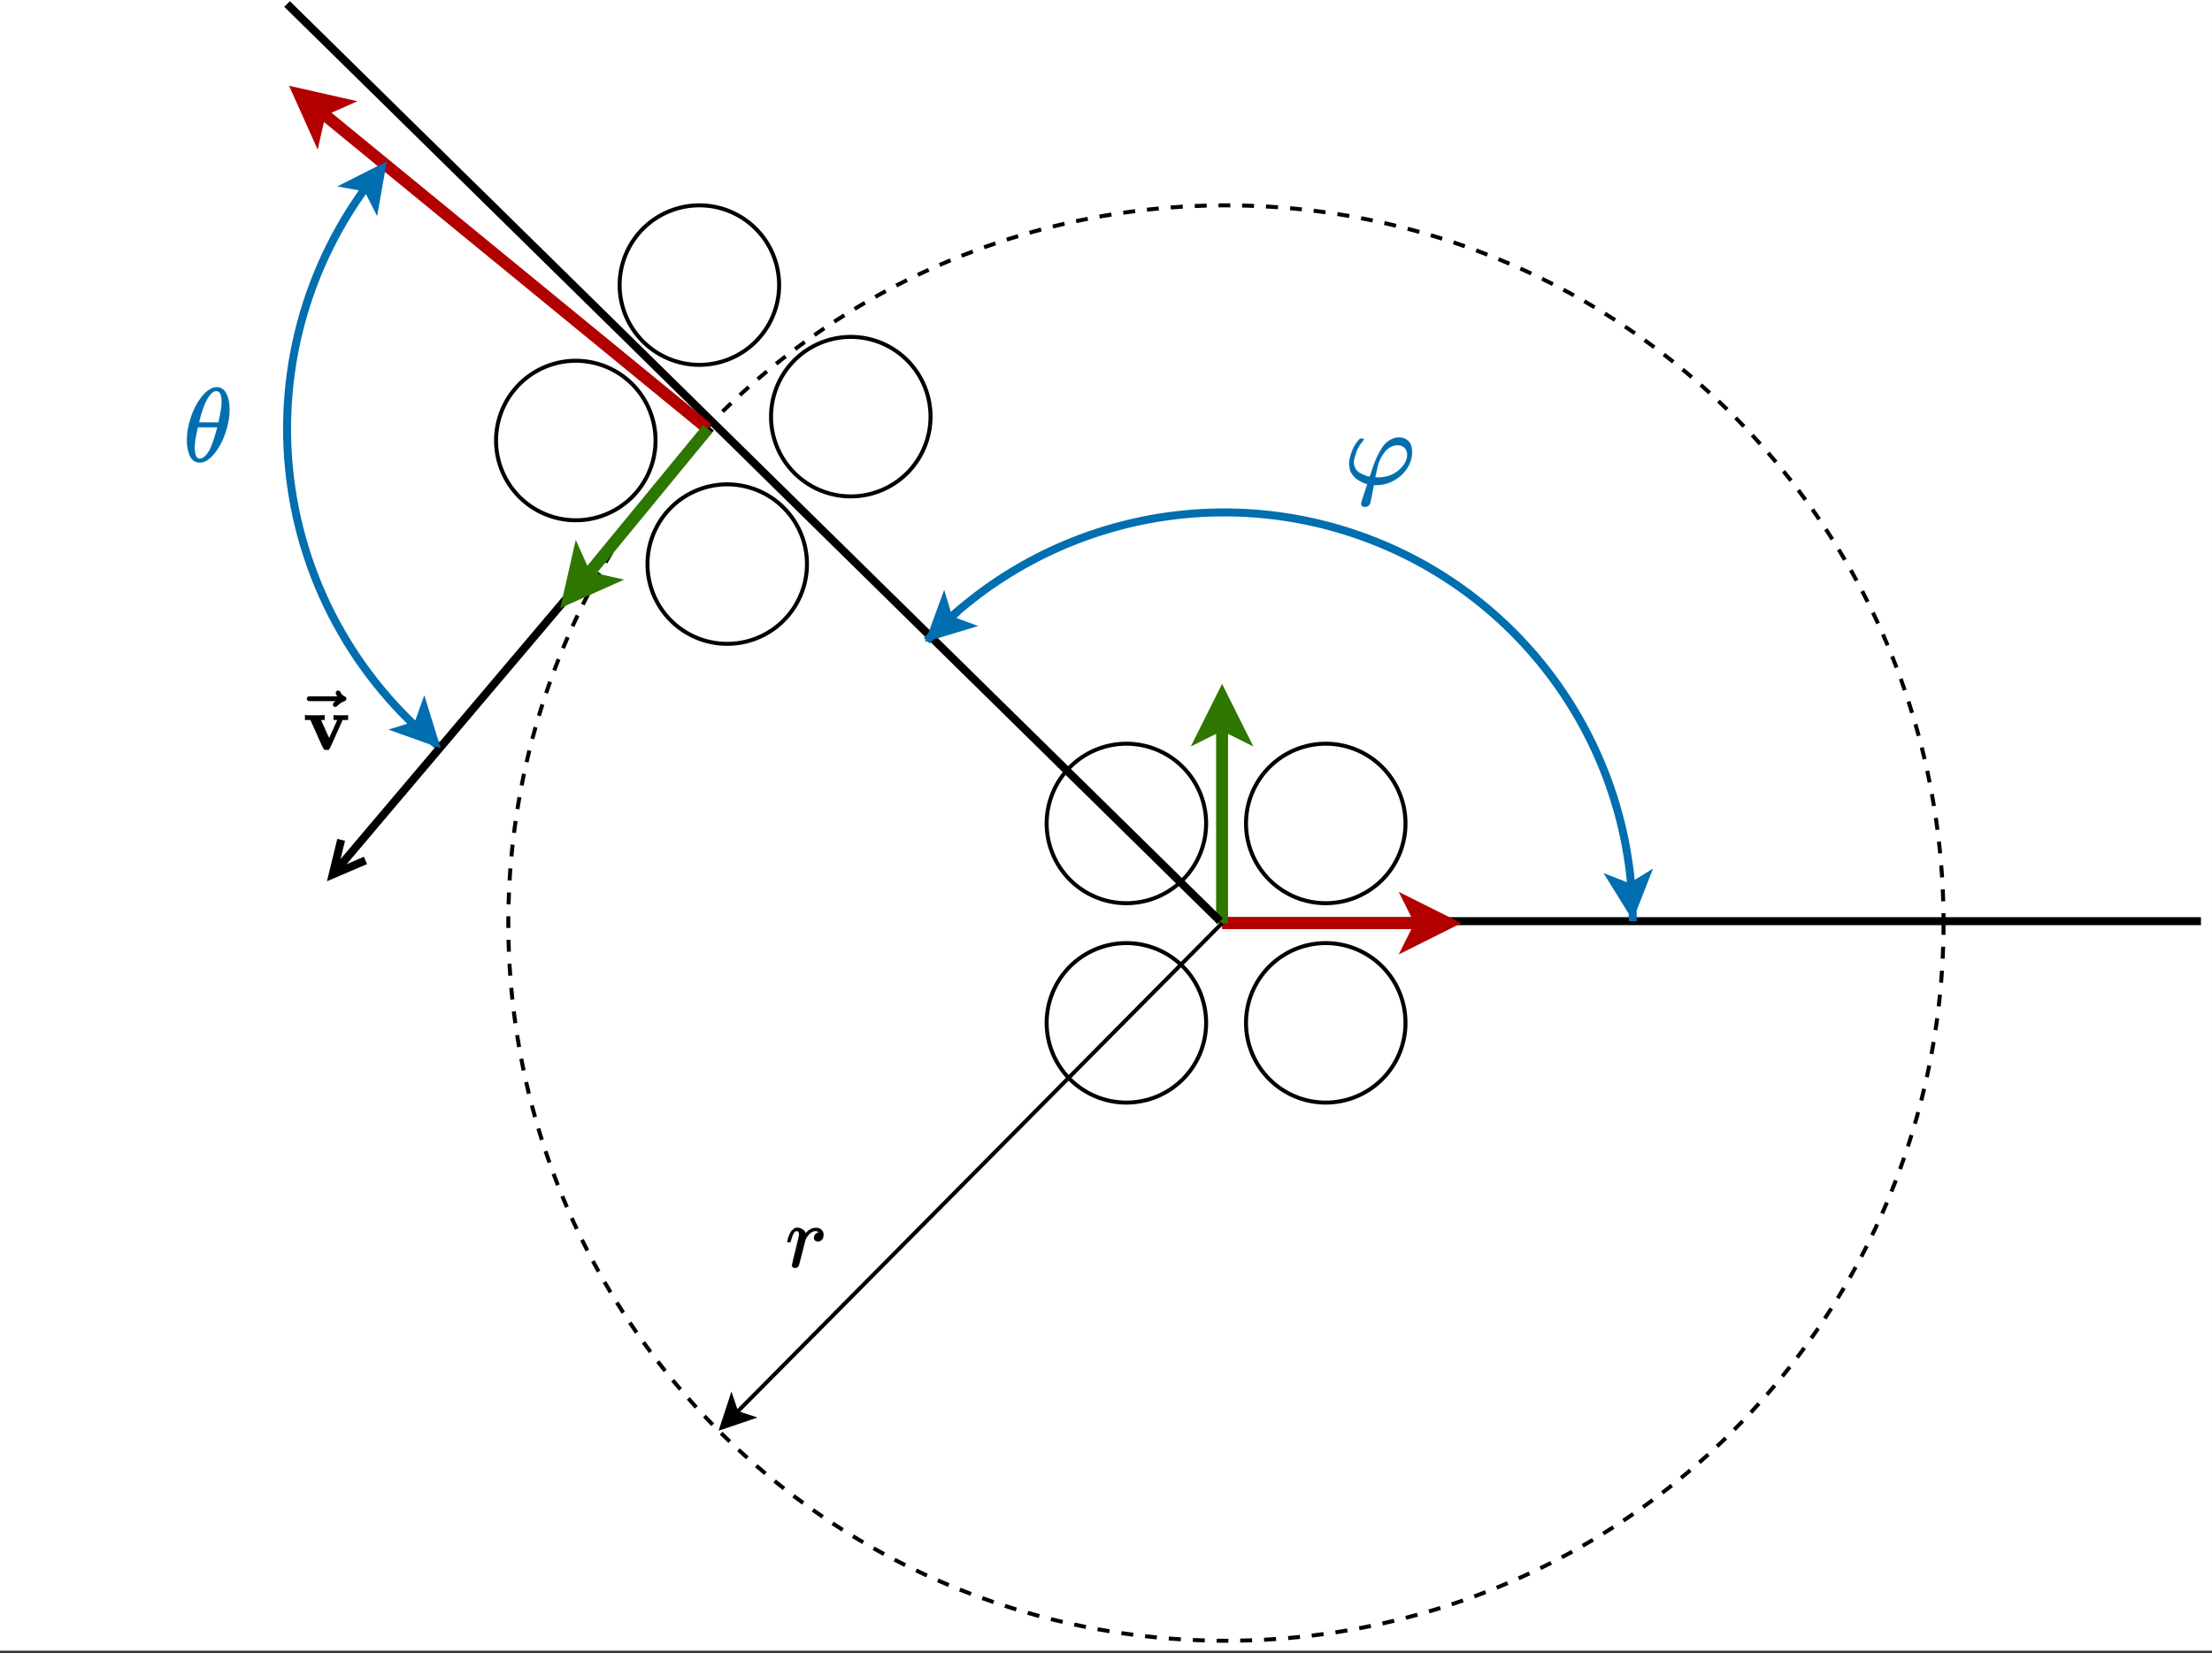<?xml version="1.0" encoding="UTF-8"?>
<svg xmlns="http://www.w3.org/2000/svg" xmlns:xlink="http://www.w3.org/1999/xlink" width="398.88pt" height="298.08pt" viewBox="0 0 398.88 298.08" version="1.1">
<rect x="0" y="0" width="398.88" height="298.08" fill="#333333" stroke="none"/>
<defs>
<clipPath id="clip1">
  <path d="M 0 0 L 398.879 0 L 398.879 297.633 L 0 297.633 Z M 0 0 "/>
</clipPath>
<clipPath id="clip2">
  <path d="M 91 36 L 351 36 L 351 296.914 L 91 296.914 Z M 91 36 "/>
</clipPath>
</defs>
<g id="surface1">
<g clip-path="url(#clip1)" clip-rule="nonzero">
<path style=" stroke:none;fill-rule:nonzero;fill:rgb(100%,100%,100%);fill-opacity:1;" d="M 0 0 L 399 0 L 399 297.633 L 0 297.633 Z M 0 0 "/>
</g>
<path style="fill:none;stroke-width:2;stroke-linecap:butt;stroke-linejoin:miter;stroke:rgb(0%,43.14%,68.629%);stroke-opacity:1;stroke-miterlimit:10;" d="M 110.719 187.739 C 88.832 170.34 74.999 144.759 72.429 116.918 C 69.859 89.082 78.78 61.399 97.108 40.289 " transform="matrix(0.719,0,0,0.719,0,0)"/>
<path style="fill:none;stroke-width:2;stroke-linecap:butt;stroke-linejoin:miter;stroke:rgb(0%,0%,0%);stroke-opacity:1;stroke-miterlimit:10;" d="M 178.262 107.301 L 84.888 217.59 " transform="matrix(0.719,0,0,0.719,0,0)"/>
<path style="fill:none;stroke-width:2;stroke-linecap:butt;stroke-linejoin:miter;stroke:rgb(0%,0%,0%);stroke-opacity:1;stroke-miterlimit:10;" d="M 85.561 210.603 L 83.442 219.291 L 91.669 215.77 " transform="matrix(0.719,0,0,0.719,0,0)"/>
<g clip-path="url(#clip2)" clip-rule="nonzero">
<path style=" stroke:none;fill-rule:nonzero;fill:rgb(0%,0%,0%);fill-opacity:1;" d="M 350.762 170.707 C 350.738 171.43 350.707 172.148 350.672 172.867 L 349.953 172.832 C 349.988 172.117 350.02 171.398 350.043 170.684 Z M 350.547 175.039 C 350.5 175.766 350.445 176.496 350.383 177.223 L 349.668 177.16 C 349.727 176.438 349.781 175.715 349.828 174.992 Z M 350.184 179.371 C 350.113 180.082 350.035 180.793 349.953 181.5 L 349.238 181.418 C 349.324 180.715 349.398 180.008 349.469 179.301 Z M 349.688 183.641 C 349.59 184.355 349.488 185.07 349.379 185.785 L 348.668 185.68 C 348.777 184.965 348.879 184.254 348.973 183.543 Z M 349.039 187.938 C 348.918 188.656 348.789 189.375 348.656 190.094 L 347.949 189.965 C 348.082 189.246 348.207 188.531 348.328 187.82 Z M 348.25 192.195 C 348.105 192.898 347.957 193.598 347.805 194.297 L 347.102 194.145 C 347.254 193.449 347.402 192.75 347.543 192.051 Z M 347.324 196.402 C 347.156 197.105 346.984 197.809 346.805 198.512 L 346.109 198.332 C 346.285 197.637 346.457 196.938 346.625 196.238 Z M 346.246 200.621 C 346.055 201.32 345.859 202.02 345.656 202.711 L 344.965 202.512 C 345.168 201.82 345.363 201.129 345.555 200.43 Z M 345.039 204.766 C 344.828 205.453 344.609 206.137 344.387 206.82 L 343.703 206.598 C 343.926 205.918 344.141 205.238 344.352 204.555 Z M 343.695 208.871 C 343.461 209.555 343.219 210.234 342.969 210.914 L 342.293 210.668 C 342.539 209.992 342.781 209.316 343.016 208.633 Z M 342.203 212.957 C 341.945 213.629 341.68 214.301 341.41 214.973 L 340.742 214.703 C 341.012 214.035 341.277 213.367 341.535 212.699 Z M 340.59 216.961 C 340.309 217.625 340.023 218.285 339.734 218.941 L 339.074 218.648 C 339.363 217.996 339.648 217.34 339.926 216.68 Z M 338.84 220.91 C 338.539 221.57 338.227 222.223 337.914 222.871 L 337.266 222.559 C 337.578 221.914 337.887 221.262 338.188 220.609 Z M 336.953 224.824 C 336.625 225.469 336.297 226.113 335.961 226.754 L 335.324 226.418 C 335.656 225.781 335.984 225.145 336.309 224.5 Z M 334.941 228.648 C 334.598 229.281 334.246 229.91 333.891 230.535 L 333.266 230.18 C 333.621 229.559 333.969 228.934 334.312 228.305 Z M 332.809 232.406 C 332.441 233.031 332.066 233.648 331.691 234.266 L 331.078 233.891 C 331.453 233.277 331.824 232.66 332.188 232.043 Z M 330.539 236.105 C 330.148 236.719 329.758 237.324 329.359 237.93 L 328.758 237.531 C 329.152 236.934 329.547 236.328 329.934 235.723 Z M 328.156 239.719 C 327.75 240.312 327.336 240.902 326.922 241.492 L 326.332 241.074 C 326.75 240.488 327.16 239.902 327.562 239.312 Z M 325.656 243.246 C 325.227 243.828 324.793 244.406 324.359 244.98 L 323.785 244.543 C 324.219 243.973 324.648 243.398 325.074 242.82 Z M 323.031 246.695 C 322.582 247.262 322.133 247.828 321.676 248.387 L 321.117 247.934 C 321.57 247.375 322.02 246.812 322.465 246.25 Z M 320.297 250.051 C 319.832 250.602 319.363 251.148 318.887 251.695 L 318.348 251.223 C 318.82 250.68 319.285 250.137 319.746 249.59 Z M 317.453 253.312 C 316.973 253.848 316.484 254.379 315.992 254.91 L 315.465 254.418 C 315.953 253.895 316.438 253.363 316.918 252.832 Z M 314.5 256.48 C 314 257 313.496 257.516 312.984 258.027 L 312.477 257.52 C 312.984 257.008 313.488 256.496 313.984 255.98 Z M 311.445 259.547 C 310.926 260.051 310.402 260.551 309.879 261.043 L 309.387 260.52 C 309.91 260.027 310.43 259.531 310.945 259.031 Z M 308.289 262.512 C 307.754 262.996 307.215 263.477 306.672 263.953 L 306.199 263.41 C 306.738 262.938 307.273 262.461 307.805 261.98 Z M 305.035 265.367 C 304.484 265.832 303.934 266.293 303.375 266.75 L 302.922 266.195 C 303.473 265.742 304.023 265.281 304.57 264.816 Z M 301.688 268.109 C 301.121 268.559 300.551 269.004 299.98 269.445 L 299.543 268.875 C 300.109 268.438 300.68 267.996 301.242 267.547 Z M 298.246 270.746 C 297.668 271.176 297.082 271.602 296.496 272.02 L 296.078 271.434 C 296.66 271.02 297.242 270.598 297.82 270.168 Z M 294.73 273.262 C 294.137 273.668 293.543 274.07 292.941 274.473 L 292.543 273.871 C 293.141 273.477 293.734 273.074 294.32 272.668 Z M 291.129 275.656 C 290.52 276.047 289.906 276.434 289.289 276.812 L 288.914 276.203 C 289.527 275.824 290.137 275.438 290.742 275.051 Z M 287.438 277.938 C 286.816 278.305 286.195 278.672 285.566 279.031 L 285.211 278.406 C 285.832 278.051 286.453 277.688 287.07 277.32 Z M 283.684 280.086 C 283.055 280.434 282.426 280.773 281.789 281.109 L 281.453 280.477 C 282.086 280.141 282.715 279.801 283.336 279.457 Z M 279.871 282.105 C 279.223 282.438 278.574 282.758 277.922 283.078 L 277.605 282.43 C 278.254 282.113 278.902 281.793 279.543 281.465 Z M 275.961 284.012 C 275.305 284.316 274.648 284.617 273.992 284.91 L 273.699 284.254 C 274.352 283.965 275.004 283.664 275.656 283.359 Z M 272.016 285.773 C 271.355 286.059 270.691 286.332 270.027 286.602 L 269.758 285.938 C 270.418 285.668 271.074 285.395 271.73 285.113 Z M 268.02 287.402 C 267.34 287.664 266.66 287.922 265.98 288.176 L 265.73 287.5 C 266.41 287.25 267.086 286.992 267.762 286.73 Z M 263.938 288.91 C 263.254 289.148 262.574 289.379 261.887 289.605 L 261.66 288.926 C 262.344 288.699 263.023 288.469 263.699 288.23 Z M 259.836 290.27 C 259.152 290.48 258.469 290.691 257.781 290.895 L 257.578 290.203 C 258.262 290 258.945 289.793 259.621 289.582 Z M 255.699 291.488 C 254.996 291.684 254.293 291.871 253.59 292.051 L 253.41 291.355 C 254.109 291.176 254.809 290.988 255.508 290.797 Z M 251.484 292.578 C 250.781 292.75 250.082 292.91 249.375 293.07 L 249.219 292.367 C 249.918 292.211 250.617 292.047 251.316 291.879 Z M 247.273 293.52 C 246.574 293.664 245.871 293.805 245.172 293.938 L 245.039 293.23 C 245.734 293.098 246.43 292.961 247.129 292.816 Z M 243.027 294.324 C 242.312 294.445 241.594 294.562 240.875 294.676 L 240.766 293.965 C 241.477 293.852 242.191 293.738 242.906 293.613 Z M 238.727 294.988 C 238.016 295.086 237.301 295.176 236.586 295.262 L 236.5 294.551 C 237.211 294.465 237.918 294.371 238.629 294.273 Z M 234.453 295.504 C 233.742 295.574 233.031 295.645 232.316 295.707 L 232.254 294.988 C 232.961 294.93 233.672 294.859 234.379 294.785 Z M 230.133 295.879 C 229.41 295.93 228.684 295.973 227.961 296.012 L 227.922 295.293 C 228.645 295.254 229.363 295.211 230.082 295.16 Z M 225.797 296.109 C 225.082 296.133 224.363 296.156 223.648 296.168 L 223.633 295.449 C 224.348 295.438 225.059 295.414 225.773 295.391 Z M 221.512 296.195 L 221.066 296.195 C 220.508 296.195 219.945 296.191 219.383 296.184 L 219.395 295.465 C 219.953 295.473 220.512 295.477 221.066 295.477 L 221.512 295.477 Z M 217.238 296.137 C 216.52 296.117 215.801 296.09 215.082 296.055 L 215.117 295.34 C 215.832 295.371 216.547 295.398 217.262 295.418 Z M 212.914 295.938 C 212.188 295.891 211.461 295.84 210.734 295.781 L 210.793 295.066 C 211.512 295.125 212.234 295.176 212.961 295.223 Z M 208.574 295.59 C 207.863 295.523 207.152 295.449 206.445 295.367 L 206.523 294.652 C 207.23 294.734 207.938 294.809 208.641 294.875 Z M 204.305 295.109 C 203.594 295.016 202.879 294.914 202.164 294.809 L 202.266 294.098 C 202.977 294.203 203.688 294.301 204.398 294.395 Z M 200.012 294.477 C 199.293 294.355 198.574 294.23 197.855 294.102 L 197.984 293.395 C 198.699 293.523 199.414 293.648 200.129 293.766 Z M 195.742 293.699 C 195.043 293.559 194.34 293.414 193.641 293.262 L 193.793 292.559 C 194.488 292.711 195.188 292.855 195.883 292.996 Z M 191.535 292.789 C 190.832 292.625 190.129 292.453 189.43 292.277 L 189.602 291.582 C 190.301 291.758 191 291.926 191.699 292.09 Z M 187.32 291.73 C 186.613 291.539 185.914 291.344 185.215 291.145 L 185.414 290.453 C 186.109 290.652 186.805 290.848 187.508 291.035 Z M 183.16 290.535 C 182.477 290.324 181.793 290.109 181.109 289.891 L 181.328 289.203 C 182.008 289.426 182.691 289.641 183.371 289.848 Z M 179.059 289.207 C 178.371 288.973 177.691 288.73 177.012 288.488 L 177.254 287.812 C 177.93 288.055 178.609 288.293 179.289 288.527 Z M 174.969 287.73 C 174.289 287.473 173.613 287.207 172.941 286.941 L 173.207 286.273 C 173.879 286.539 174.551 286.801 175.227 287.059 Z M 170.953 286.125 C 170.289 285.848 169.629 285.566 168.973 285.277 L 169.262 284.621 C 169.914 284.906 170.57 285.188 171.23 285.465 Z M 167 284.395 C 166.34 284.09 165.688 283.785 165.035 283.473 L 165.348 282.824 C 165.992 283.137 166.645 283.441 167.297 283.738 Z M 163.082 282.52 C 162.434 282.195 161.789 281.867 161.145 281.531 L 161.477 280.895 C 162.117 281.227 162.758 281.555 163.402 281.875 Z M 159.242 280.52 C 158.613 280.18 157.984 279.832 157.355 279.477 L 157.707 278.852 C 158.332 279.203 158.957 279.547 159.586 279.887 Z M 155.48 278.398 C 154.859 278.035 154.238 277.664 153.621 277.289 L 153.992 276.676 C 154.609 277.051 155.227 277.418 155.844 277.781 Z M 151.773 276.145 C 151.16 275.758 150.551 275.367 149.945 274.969 L 150.34 274.367 C 150.941 274.762 151.547 275.152 152.16 275.539 Z M 148.152 273.773 C 147.559 273.367 146.965 272.961 146.379 272.543 L 146.789 271.957 C 147.375 272.367 147.965 272.777 148.559 273.176 Z M 144.617 271.285 C 144.035 270.859 143.453 270.43 142.879 269.996 L 143.312 269.422 C 143.883 269.852 144.461 270.277 145.043 270.703 Z M 141.16 268.672 C 140.59 268.227 140.023 267.777 139.461 267.324 L 139.914 266.766 C 140.473 267.215 141.035 267.664 141.602 268.105 Z M 137.793 265.949 C 137.242 265.488 136.691 265.02 136.145 264.547 L 136.617 264.004 C 137.16 264.473 137.703 264.938 138.254 265.398 Z M 134.523 263.117 C 133.984 262.637 133.453 262.152 132.922 261.66 L 133.41 261.133 C 133.938 261.621 134.469 262.105 135 262.582 Z M 131.344 260.18 C 130.824 259.68 130.305 259.176 129.793 258.668 L 130.297 258.156 C 130.809 258.66 131.324 259.16 131.844 259.66 Z M 128.266 257.133 C 127.762 256.617 127.262 256.098 126.766 255.57 L 127.289 255.078 C 127.781 255.598 128.281 256.117 128.781 256.629 Z M 125.293 253.984 C 124.805 253.453 124.324 252.918 123.844 252.375 L 124.383 251.898 C 124.859 252.438 125.34 252.973 125.824 253.5 Z M 122.426 250.742 C 121.957 250.195 121.492 249.645 121.035 249.09 L 121.59 248.629 C 122.047 249.184 122.508 249.73 122.973 250.277 Z M 119.668 247.406 C 119.219 246.844 118.773 246.273 118.332 245.703 L 118.898 245.262 C 119.34 245.832 119.781 246.398 120.23 246.961 Z M 117.02 243.977 C 116.59 243.398 116.164 242.816 115.742 242.227 L 116.324 241.809 C 116.746 242.391 117.168 242.969 117.598 243.547 Z M 114.492 240.465 C 114.082 239.871 113.68 239.277 113.277 238.68 L 113.875 238.281 C 114.273 238.875 114.676 239.465 115.086 240.055 Z M 112.09 236.875 C 111.695 236.266 111.309 235.652 110.926 235.039 L 111.535 234.66 C 111.914 235.27 112.301 235.879 112.691 236.484 Z M 109.793 233.188 C 109.422 232.57 109.055 231.949 108.695 231.324 L 109.316 230.965 C 109.676 231.582 110.039 232.203 110.41 232.82 Z M 107.629 229.441 C 107.281 228.812 106.938 228.184 106.598 227.551 L 107.23 227.211 C 107.566 227.84 107.91 228.469 108.258 229.094 Z M 105.598 225.637 C 105.266 224.992 104.941 224.344 104.621 223.691 L 105.266 223.375 C 105.582 224.023 105.906 224.668 106.238 225.312 Z M 103.68 221.734 C 103.371 221.082 103.066 220.426 102.77 219.77 L 103.426 219.473 C 103.723 220.125 104.023 220.777 104.328 221.43 Z M 101.898 217.793 C 101.617 217.133 101.336 216.473 101.066 215.809 L 101.73 215.535 C 102 216.195 102.277 216.852 102.559 217.508 Z M 100.262 213.809 C 99.996 213.133 99.734 212.453 99.48 211.77 L 100.156 211.52 C 100.41 212.199 100.668 212.875 100.93 213.547 Z M 98.738 209.727 C 98.5 209.047 98.262 208.363 98.035 207.68 L 98.715 207.453 C 98.945 208.133 99.176 208.812 99.418 209.488 Z M 97.363 205.629 C 97.148 204.945 96.938 204.258 96.734 203.574 L 97.422 203.367 C 97.625 204.051 97.836 204.73 98.051 205.41 Z M 96.133 201.504 C 95.938 200.801 95.746 200.098 95.559 199.395 L 96.254 199.211 C 96.438 199.914 96.629 200.613 96.824 201.309 Z M 95.023 197.289 C 94.852 196.586 94.688 195.883 94.527 195.18 L 95.23 195.02 C 95.387 195.723 95.551 196.418 95.723 197.117 Z M 94.066 193.074 C 93.922 192.375 93.781 191.676 93.645 190.973 L 94.352 190.84 C 94.484 191.535 94.625 192.23 94.773 192.93 Z M 93.254 188.844 C 93.129 188.125 93.008 187.406 92.895 186.688 L 93.605 186.574 C 93.719 187.293 93.836 188.004 93.961 188.719 Z M 92.574 184.539 C 92.473 183.824 92.379 183.113 92.289 182.398 L 93.004 182.309 C 93.09 183.02 93.184 183.73 93.285 184.438 Z M 92.043 180.262 C 91.965 179.555 91.895 178.848 91.832 178.137 L 92.547 178.074 C 92.613 178.777 92.68 179.484 92.758 180.188 Z M 91.652 175.953 C 91.598 175.227 91.551 174.5 91.512 173.777 L 92.23 173.734 C 92.27 174.457 92.316 175.18 92.371 175.898 Z M 91.406 171.613 C 91.379 170.895 91.355 170.176 91.34 169.461 L 92.059 169.445 C 92.074 170.156 92.098 170.871 92.125 171.582 Z M 91.305 167.32 L 91.301 166.43 C 91.301 166.02 91.305 165.605 91.309 165.195 L 92.027 165.199 C 92.023 165.609 92.023 166.02 92.023 166.43 L 92.023 167.32 Z M 91.348 163.055 C 91.367 162.336 91.391 161.617 91.422 160.898 L 92.141 160.93 C 92.109 161.645 92.082 162.355 92.066 163.07 Z M 91.531 158.734 C 91.574 158.008 91.625 157.281 91.68 156.555 L 92.395 156.609 C 92.34 157.332 92.293 158.055 92.25 158.777 Z M 91.863 154.379 C 91.93 153.668 92 152.961 92.078 152.254 L 92.793 152.332 C 92.715 153.035 92.645 153.742 92.578 154.445 Z M 92.332 150.117 C 92.422 149.402 92.52 148.688 92.621 147.977 L 93.332 148.078 C 93.23 148.785 93.137 149.496 93.047 150.207 Z M 92.949 145.824 C 93.066 145.105 93.188 144.387 93.312 143.668 L 94.023 143.797 C 93.895 144.508 93.773 145.223 93.66 145.938 Z M 93.711 141.547 C 93.848 140.844 93.992 140.145 94.141 139.445 L 94.844 139.594 C 94.695 140.289 94.555 140.988 94.418 141.684 Z M 94.605 137.34 C 94.766 136.637 94.934 135.934 95.109 135.23 L 95.805 135.406 C 95.633 136.102 95.469 136.801 95.305 137.5 Z M 95.648 133.125 C 95.836 132.418 96.031 131.719 96.227 131.016 L 96.922 131.211 C 96.723 131.91 96.531 132.609 96.344 133.309 Z M 96.832 128.953 C 97.039 128.27 97.25 127.582 97.469 126.898 L 98.156 127.121 C 97.938 127.801 97.727 128.48 97.52 129.16 Z M 98.145 124.848 C 98.375 124.164 98.613 123.48 98.855 122.801 L 99.535 123.043 C 99.293 123.719 99.055 124.398 98.824 125.078 Z M 99.605 120.758 C 99.863 120.078 100.125 119.398 100.391 118.723 L 101.059 118.988 C 100.793 119.66 100.531 120.336 100.277 121.012 Z M 101.195 116.73 C 101.473 116.066 101.754 115.406 102.039 114.75 L 102.699 115.035 C 102.414 115.691 102.133 116.348 101.859 117.008 Z M 102.914 112.773 C 103.215 112.117 103.52 111.461 103.828 110.809 L 104.477 111.117 C 104.168 111.766 103.867 112.418 103.57 113.07 Z M 104.777 108.852 C 105.098 108.203 105.426 107.555 105.758 106.906 L 106.398 107.238 C 106.066 107.879 105.738 108.523 105.418 109.172 Z M 106.762 105.004 C 107.102 104.371 107.449 103.738 107.797 103.113 L 108.426 103.465 C 108.078 104.086 107.734 104.715 107.395 105.344 Z M 108.867 101.234 C 109.23 100.609 109.602 99.988 109.973 99.371 L 110.59 99.742 C 110.219 100.355 109.852 100.973 109.492 101.598 Z M 111.109 97.523 C 111.496 96.906 111.883 96.297 112.281 95.691 L 112.883 96.082 C 112.488 96.688 112.102 97.293 111.719 97.906 Z M 113.473 93.891 C 113.875 93.293 114.281 92.699 114.691 92.109 L 115.281 92.523 C 114.871 93.109 114.469 93.699 114.066 94.293 Z M 115.945 90.348 C 116.367 89.766 116.797 89.184 117.23 88.605 L 117.805 89.035 C 117.375 89.609 116.949 90.188 116.527 90.77 Z M 118.543 86.883 C 118.988 86.312 119.434 85.742 119.887 85.18 L 120.449 85.629 C 120 86.191 119.551 86.754 119.113 87.324 Z M 121.258 83.504 C 121.719 82.949 122.184 82.398 122.652 81.852 L 123.199 82.32 C 122.73 82.863 122.27 83.41 121.809 83.961 Z M 124.078 80.223 C 124.555 79.684 125.039 79.148 125.527 78.617 L 126.059 79.105 C 125.57 79.633 125.09 80.164 124.613 80.699 Z M 127.008 77.035 C 127.504 76.512 128.004 75.992 128.512 75.477 L 129.023 75.98 C 128.52 76.492 128.023 77.012 127.527 77.531 Z M 130.043 73.945 C 130.555 73.441 131.074 72.938 131.598 72.441 L 132.094 72.961 C 131.574 73.457 131.059 73.957 130.547 74.457 Z M 133.18 70.961 C 133.707 70.473 134.242 69.988 134.781 69.508 L 135.262 70.047 C 134.723 70.523 134.191 71.004 133.664 71.488 Z M 136.41 68.082 C 136.957 67.613 137.508 67.148 138.059 66.688 L 138.52 67.238 C 137.969 67.699 137.422 68.16 136.879 68.629 Z M 139.734 65.316 C 140.297 64.863 140.863 64.414 141.438 63.973 L 141.879 64.539 C 141.309 64.98 140.746 65.426 140.184 65.875 Z M 143.16 62.656 C 143.734 62.223 144.316 61.793 144.902 61.371 L 145.324 61.953 C 144.742 62.371 144.164 62.801 143.59 63.23 Z M 146.664 60.117 C 147.25 59.703 147.844 59.297 148.441 58.891 L 148.844 59.488 C 148.25 59.887 147.66 60.293 147.074 60.703 Z M 150.238 57.699 C 150.848 57.305 151.457 56.914 152.07 56.527 L 152.453 57.137 C 151.844 57.52 151.234 57.91 150.633 58.301 Z M 153.918 55.391 C 154.539 55.016 155.156 54.648 155.781 54.285 L 156.145 54.906 C 155.523 55.266 154.906 55.633 154.293 56.004 Z M 157.66 53.211 C 158.285 52.859 158.918 52.516 159.551 52.172 L 159.891 52.805 C 159.262 53.145 158.633 53.488 158.012 53.84 Z M 161.453 51.168 C 162.098 50.836 162.746 50.508 163.395 50.184 L 163.715 50.828 C 163.07 51.148 162.426 51.477 161.781 51.809 Z M 165.352 49.234 C 166.004 48.926 166.66 48.621 167.316 48.32 L 167.613 48.977 C 166.961 49.273 166.309 49.574 165.66 49.883 Z M 169.289 47.441 C 169.949 47.156 170.609 46.875 171.273 46.598 L 171.547 47.262 C 170.891 47.535 170.23 47.816 169.578 48.102 Z M 173.262 45.793 C 173.938 45.523 174.617 45.262 175.297 45.004 L 175.551 45.676 C 174.875 45.934 174.199 46.195 173.527 46.461 Z M 177.34 44.254 C 178.02 44.012 178.703 43.773 179.387 43.539 L 179.617 44.223 C 178.938 44.453 178.258 44.688 177.582 44.93 Z M 181.438 42.863 C 182.121 42.645 182.805 42.434 183.492 42.223 L 183.699 42.914 C 183.016 43.117 182.336 43.332 181.656 43.547 Z M 185.551 41.621 C 186.254 41.422 186.957 41.227 187.66 41.039 L 187.844 41.734 C 187.145 41.922 186.445 42.113 185.75 42.312 Z M 189.77 40.496 C 190.469 40.32 191.172 40.152 191.875 39.992 L 192.035 40.691 C 191.336 40.852 190.637 41.02 189.941 41.195 Z M 193.98 39.523 C 194.68 39.375 195.379 39.23 196.082 39.094 L 196.223 39.797 C 195.523 39.934 194.824 40.078 194.129 40.227 Z M 198.203 38.695 C 198.922 38.566 199.637 38.445 200.359 38.328 L 200.473 39.039 C 199.758 39.152 199.043 39.273 198.328 39.402 Z M 202.508 38 C 203.223 37.895 203.938 37.797 204.652 37.707 L 204.742 38.422 C 204.031 38.512 203.32 38.609 202.609 38.711 Z M 206.789 37.453 C 207.496 37.375 208.207 37.301 208.914 37.234 L 208.98 37.949 C 208.277 38.016 207.57 38.09 206.867 38.168 Z M 211.086 37.051 C 211.812 36.992 212.539 36.945 213.266 36.898 L 213.309 37.617 C 212.586 37.66 211.863 37.711 211.141 37.766 Z M 215.434 36.789 C 216.148 36.758 216.867 36.73 217.586 36.711 L 217.605 37.43 C 216.891 37.449 216.176 37.473 215.465 37.504 Z M 219.727 36.672 C 220.176 36.668 220.621 36.664 221.066 36.664 L 221.855 36.668 L 221.855 37.387 L 221.066 37.383 C 220.625 37.383 220.18 37.387 219.734 37.391 Z M 223.996 36.699 C 224.711 36.715 225.43 36.734 226.145 36.766 L 226.117 37.484 C 225.406 37.453 224.691 37.434 223.977 37.418 Z M 228.309 36.867 C 229.035 36.906 229.758 36.953 230.484 37.008 L 230.434 37.723 C 229.711 37.672 228.992 37.625 228.27 37.586 Z M 232.672 37.184 C 233.379 37.25 234.09 37.316 234.797 37.395 L 234.723 38.109 C 234.016 38.035 233.312 37.965 232.605 37.902 Z M 236.93 37.637 C 237.645 37.727 238.359 37.82 239.074 37.922 L 238.973 38.633 C 238.266 38.531 237.555 38.438 236.844 38.352 Z M 241.223 38.238 C 241.941 38.352 242.66 38.473 243.375 38.598 L 243.254 39.305 C 242.539 39.18 241.824 39.062 241.109 38.949 Z M 245.512 38.988 C 246.211 39.121 246.914 39.262 247.613 39.41 L 247.465 40.113 C 246.77 39.969 246.074 39.828 245.375 39.695 Z M 249.715 39.867 C 250.418 40.027 251.121 40.191 251.824 40.363 L 251.652 41.062 C 250.957 40.891 250.258 40.727 249.559 40.566 Z M 253.93 40.895 C 254.637 41.078 255.34 41.27 256.039 41.465 L 255.844 42.16 C 255.148 41.965 254.449 41.773 253.75 41.59 Z M 258.113 42.066 C 258.801 42.27 259.484 42.48 260.168 42.695 L 259.949 43.383 C 259.27 43.168 258.59 42.957 257.906 42.754 Z M 262.219 43.363 C 262.902 43.59 263.586 43.824 264.266 44.066 L 264.027 44.746 C 263.352 44.504 262.672 44.273 261.992 44.043 Z M 266.309 44.809 C 266.992 45.062 267.672 45.32 268.348 45.586 L 268.086 46.254 C 267.414 45.992 266.738 45.734 266.059 45.48 Z M 270.348 46.387 C 271.016 46.66 271.676 46.938 272.332 47.223 L 272.051 47.883 C 271.395 47.602 270.738 47.324 270.078 47.051 Z M 274.309 48.09 C 274.969 48.387 275.625 48.688 276.277 48.996 L 275.973 49.645 C 275.32 49.34 274.668 49.039 274.016 48.746 Z M 278.234 49.938 C 278.887 50.258 279.535 50.582 280.184 50.91 L 279.855 51.551 C 279.211 51.223 278.566 50.898 277.918 50.582 Z M 282.094 51.91 C 282.73 52.25 283.359 52.594 283.988 52.941 L 283.641 53.57 C 283.016 53.223 282.387 52.883 281.758 52.547 Z M 285.871 54.004 C 286.496 54.363 287.117 54.73 287.734 55.102 L 287.367 55.719 C 286.75 55.348 286.133 54.984 285.512 54.625 Z M 289.59 56.23 C 290.203 56.613 290.816 57 291.426 57.395 L 291.035 57.996 C 290.43 57.605 289.82 57.223 289.207 56.84 Z M 293.23 58.582 C 293.832 58.98 294.426 59.387 295.016 59.797 L 294.605 60.387 C 294.02 59.98 293.426 59.578 292.832 59.18 Z M 296.781 61.043 C 297.367 61.465 297.949 61.891 298.527 62.32 L 298.098 62.898 C 297.523 62.469 296.945 62.047 296.363 61.625 Z M 300.258 63.629 C 300.828 64.07 301.398 64.516 301.965 64.965 L 301.516 65.527 C 300.953 65.078 300.387 64.637 299.816 64.199 Z M 303.645 66.332 C 304.203 66.789 304.754 67.254 305.301 67.719 L 304.836 68.266 C 304.289 67.801 303.742 67.344 303.188 66.887 Z M 306.934 69.137 C 307.477 69.613 308.012 70.098 308.547 70.582 L 308.062 71.113 C 307.531 70.629 306.996 70.152 306.461 69.676 Z M 310.133 72.055 C 310.656 72.551 311.18 73.051 311.695 73.555 L 311.191 74.07 C 310.68 73.57 310.16 73.07 309.637 72.578 Z M 313.23 75.082 C 313.742 75.594 314.246 76.109 314.742 76.633 L 314.223 77.129 C 313.727 76.613 313.227 76.098 312.723 75.586 Z M 316.227 78.207 C 316.719 78.734 317.207 79.27 317.688 79.805 L 317.152 80.285 C 316.672 79.75 316.188 79.223 315.703 78.695 Z M 319.117 81.43 C 319.59 81.973 320.059 82.523 320.52 83.074 L 319.969 83.535 C 319.508 82.988 319.043 82.441 318.574 81.898 Z M 321.895 84.742 C 322.352 85.305 322.801 85.871 323.246 86.441 L 322.68 86.883 C 322.238 86.316 321.789 85.754 321.336 85.195 Z M 324.57 88.16 C 325.004 88.734 325.434 89.312 325.859 89.895 L 325.281 90.32 C 324.855 89.738 324.43 89.164 323.996 88.594 Z M 327.121 91.652 C 327.535 92.242 327.945 92.836 328.352 93.43 L 327.758 93.832 C 327.355 93.242 326.949 92.652 326.535 92.066 Z M 329.551 95.223 C 329.949 95.828 330.34 96.438 330.727 97.047 L 330.117 97.434 C 329.734 96.824 329.344 96.219 328.949 95.617 Z M 331.871 98.895 C 332.246 99.508 332.617 100.129 332.984 100.754 L 332.363 101.117 C 332 100.496 331.633 99.879 331.258 99.266 Z M 334.062 102.625 C 334.418 103.25 334.766 103.883 335.109 104.516 L 334.477 104.855 C 334.137 104.227 333.789 103.602 333.438 102.98 Z M 336.121 106.414 C 336.457 107.059 336.785 107.703 337.109 108.352 L 336.465 108.672 C 336.145 108.027 335.816 107.387 335.484 106.746 Z M 338.066 110.301 C 338.379 110.957 338.688 111.609 338.988 112.266 L 338.336 112.566 C 338.035 111.914 337.73 111.262 337.418 110.613 Z M 339.875 114.238 C 340.164 114.898 340.445 115.559 340.723 116.219 L 340.062 116.496 C 339.785 115.84 339.504 115.184 339.215 114.527 Z M 341.539 118.207 C 341.809 118.879 342.07 119.555 342.332 120.234 L 341.66 120.488 C 341.402 119.812 341.141 119.141 340.871 118.473 Z M 343.09 122.273 C 343.336 122.957 343.574 123.637 343.809 124.32 L 343.129 124.555 C 342.898 123.875 342.66 123.195 342.414 122.52 Z M 344.496 126.371 C 344.715 127.055 344.934 127.738 345.141 128.422 L 344.453 128.633 C 344.246 127.953 344.031 127.27 343.809 126.594 Z M 345.754 130.477 C 345.953 131.176 346.148 131.879 346.34 132.578 L 345.645 132.766 C 345.457 132.07 345.262 131.371 345.062 130.676 Z M 346.891 134.688 C 347.066 135.391 347.238 136.09 347.402 136.797 L 346.703 136.961 C 346.539 136.258 346.371 135.562 346.191 134.863 Z M 347.879 138.902 C 348.031 139.602 348.176 140.305 348.316 141.004 L 347.613 141.145 C 347.473 140.449 347.328 139.75 347.176 139.055 Z M 348.719 143.113 C 348.852 143.828 348.977 144.547 349.094 145.27 L 348.387 145.387 C 348.266 144.668 348.145 143.953 348.012 143.242 Z M 349.434 147.422 C 349.539 148.137 349.637 148.852 349.73 149.566 L 349.02 149.66 C 348.926 148.949 348.828 148.238 348.723 147.527 Z M 349.992 151.703 C 350.074 152.414 350.148 153.121 350.219 153.832 L 349.504 153.902 C 349.434 153.195 349.359 152.488 349.281 151.785 Z M 350.41 155.992 C 350.469 156.719 350.523 157.445 350.57 158.172 L 349.852 158.219 C 349.805 157.496 349.754 156.773 349.695 156.051 Z M 350.691 160.34 C 350.723 161.059 350.75 161.781 350.773 162.5 L 350.055 162.52 C 350.031 161.805 350.004 161.09 349.973 160.375 Z M 350.82 164.641 C 350.828 165.238 350.832 165.836 350.832 166.43 C 350.832 167.141 350.828 167.852 350.816 168.562 L 350.098 168.551 C 350.109 167.844 350.113 167.137 350.113 166.43 C 350.113 165.836 350.109 165.246 350.102 164.652 Z M 350.82 164.641 "/>
</g>
<path style="fill-rule:nonzero;fill:rgb(100%,100%,100%);fill-opacity:1;stroke-width:1;stroke-linecap:butt;stroke-linejoin:miter;stroke:rgb(0%,0%,0%);stroke-opacity:1;stroke-miterlimit:4;" d="M 302 206 C 302 207.315 301.869 208.614 301.614 209.902 C 301.358 211.189 300.978 212.439 300.478 213.656 C 299.973 214.868 299.359 216.02 298.631 217.112 C 297.897 218.204 297.071 219.215 296.142 220.144 C 295.213 221.073 294.203 221.899 293.11 222.627 C 292.018 223.36 290.866 223.974 289.655 224.48 C 288.443 224.98 287.188 225.36 285.9 225.615 C 284.612 225.871 283.314 226.001 281.999 226.001 C 280.689 226.001 279.385 225.871 278.098 225.615 C 276.81 225.36 275.56 224.98 274.348 224.48 C 273.131 223.974 271.979 223.36 270.887 222.627 C 269.795 221.899 268.785 221.073 267.855 220.144 C 266.932 219.215 266.1 218.204 265.372 217.112 C 264.639 216.02 264.025 214.868 263.525 213.656 C 263.02 212.439 262.639 211.189 262.384 209.902 C 262.129 208.614 261.998 207.315 261.998 206 C 261.998 204.685 262.129 203.387 262.384 202.099 C 262.639 200.811 263.02 199.562 263.525 198.345 C 264.025 197.133 264.639 195.981 265.372 194.889 C 266.1 193.797 266.932 192.786 267.855 191.857 C 268.785 190.928 269.795 190.102 270.887 189.368 C 271.979 188.64 273.131 188.026 274.348 187.521 C 275.56 187.021 276.81 186.641 278.098 186.385 C 279.385 186.13 280.689 186 281.999 186 C 283.314 186 284.612 186.13 285.9 186.385 C 287.188 186.641 288.443 187.021 289.655 187.521 C 290.866 188.026 292.018 188.64 293.11 189.368 C 294.203 190.102 295.213 190.928 296.142 191.857 C 297.071 192.786 297.897 193.797 298.631 194.889 C 299.359 195.981 299.973 197.133 300.478 198.345 C 300.978 199.562 301.358 200.811 301.614 202.099 C 301.869 203.387 302 204.685 302 206 Z M 302 206 " transform="matrix(0.719,0,0,0.719,0.359,0.359)"/>
<path style="fill-rule:nonzero;fill:rgb(100%,100%,100%);fill-opacity:1;stroke-width:1;stroke-linecap:butt;stroke-linejoin:miter;stroke:rgb(0%,0%,0%);stroke-opacity:1;stroke-miterlimit:4;" d="M 351.999 206 C 351.999 207.315 351.874 208.614 351.618 209.902 C 351.358 211.189 350.983 212.439 350.477 213.656 C 349.977 214.868 349.358 216.02 348.63 217.112 C 347.902 218.204 347.071 219.215 346.141 220.144 C 345.212 221.073 344.202 221.899 343.11 222.627 C 342.017 223.36 340.865 223.974 339.654 224.48 C 338.442 224.98 337.192 225.36 335.899 225.615 C 334.611 225.871 333.313 226.001 331.998 226.001 C 330.689 226.001 329.384 225.871 328.097 225.615 C 326.809 225.36 325.559 224.98 324.348 224.48 C 323.13 223.974 321.979 223.36 320.886 222.627 C 319.794 221.899 318.789 221.073 317.86 220.144 C 316.931 219.215 316.1 218.204 315.371 217.112 C 314.643 216.02 314.024 214.868 313.524 213.656 C 313.019 212.439 312.638 211.189 312.383 209.902 C 312.128 208.614 312.003 207.315 312.003 206 C 312.003 204.685 312.128 203.387 312.383 202.099 C 312.638 200.811 313.019 199.562 313.524 198.345 C 314.024 197.133 314.643 195.981 315.371 194.889 C 316.1 193.797 316.931 192.786 317.86 191.857 C 318.789 190.928 319.794 190.102 320.886 189.368 C 321.979 188.64 323.13 188.026 324.348 187.521 C 325.559 187.021 326.809 186.641 328.097 186.385 C 329.384 186.13 330.689 186 331.998 186 C 333.313 186 334.611 186.13 335.899 186.385 C 337.192 186.641 338.442 187.021 339.654 187.521 C 340.865 188.026 342.017 188.64 343.11 189.368 C 344.202 190.102 345.212 190.928 346.141 191.857 C 347.071 192.786 347.902 193.797 348.63 194.889 C 349.358 195.981 349.977 197.133 350.477 198.345 C 350.983 199.562 351.358 200.811 351.618 202.099 C 351.874 203.387 351.999 204.685 351.999 206 Z M 351.999 206 " transform="matrix(0.719,0,0,0.719,0.359,0.359)"/>
<path style="fill-rule:nonzero;fill:rgb(100%,100%,100%);fill-opacity:1;stroke-width:1;stroke-linecap:butt;stroke-linejoin:miter;stroke:rgb(0%,0%,0%);stroke-opacity:1;stroke-miterlimit:4;" d="M 302 256 C 302 257.314 301.869 258.613 301.614 259.901 C 301.358 261.189 300.978 262.438 300.478 263.655 C 299.973 264.867 299.359 266.019 298.631 267.111 C 297.897 268.203 297.071 269.214 296.142 270.143 C 295.213 271.072 294.203 271.898 293.11 272.631 C 292.018 273.36 290.866 273.974 289.655 274.479 C 288.443 274.979 287.188 275.359 285.9 275.614 C 284.612 275.87 283.314 276 281.999 276 C 280.689 276 279.385 275.87 278.098 275.614 C 276.81 275.359 275.56 274.979 274.348 274.479 C 273.131 273.974 271.979 273.36 270.887 272.631 C 269.795 271.898 268.785 271.072 267.855 270.143 C 266.932 269.214 266.1 268.203 265.372 267.111 C 264.639 266.019 264.025 264.867 263.525 263.655 C 263.02 262.438 262.639 261.189 262.384 259.901 C 262.129 258.613 261.998 257.314 261.998 256 C 261.998 254.685 262.129 253.386 262.384 252.098 C 262.639 250.811 263.02 249.561 263.525 248.344 C 264.025 247.132 264.639 245.98 265.372 244.888 C 266.1 243.796 266.932 242.785 267.855 241.856 C 268.785 240.927 269.795 240.101 270.887 239.373 C 271.979 238.639 273.131 238.025 274.348 237.52 C 275.56 237.02 276.81 236.64 278.098 236.385 C 279.385 236.129 280.689 235.999 281.999 235.999 C 283.314 235.999 284.612 236.129 285.9 236.385 C 287.188 236.64 288.443 237.02 289.655 237.52 C 290.866 238.025 292.018 238.639 293.11 239.373 C 294.203 240.101 295.213 240.927 296.142 241.856 C 297.071 242.785 297.897 243.796 298.631 244.888 C 299.359 245.98 299.973 247.132 300.478 248.344 C 300.978 249.561 301.358 250.811 301.614 252.098 C 301.869 253.386 302 254.685 302 256 Z M 302 256 " transform="matrix(0.719,0,0,0.719,0.359,0.359)"/>
<path style="fill-rule:nonzero;fill:rgb(100%,100%,100%);fill-opacity:1;stroke-width:1;stroke-linecap:butt;stroke-linejoin:miter;stroke:rgb(0%,0%,0%);stroke-opacity:1;stroke-miterlimit:4;" d="M 351.999 256 C 351.999 257.314 351.874 258.613 351.618 259.901 C 351.358 261.189 350.983 262.438 350.477 263.655 C 349.977 264.867 349.358 266.019 348.63 267.111 C 347.902 268.203 347.071 269.214 346.141 270.143 C 345.212 271.072 344.202 271.898 343.11 272.631 C 342.017 273.36 340.865 273.974 339.654 274.479 C 338.442 274.979 337.192 275.359 335.899 275.614 C 334.611 275.87 333.313 276 331.998 276 C 330.689 276 329.384 275.87 328.097 275.614 C 326.809 275.359 325.559 274.979 324.348 274.479 C 323.13 273.974 321.979 273.36 320.886 272.631 C 319.794 271.898 318.789 271.072 317.86 270.143 C 316.931 269.214 316.1 268.203 315.371 267.111 C 314.643 266.019 314.024 264.867 313.524 263.655 C 313.019 262.438 312.638 261.189 312.383 259.901 C 312.128 258.613 312.003 257.314 312.003 256 C 312.003 254.685 312.128 253.386 312.383 252.098 C 312.638 250.811 313.019 249.561 313.524 248.344 C 314.024 247.132 314.643 245.98 315.371 244.888 C 316.1 243.796 316.931 242.785 317.86 241.856 C 318.789 240.927 319.794 240.101 320.886 239.373 C 321.979 238.639 323.13 238.025 324.348 237.52 C 325.559 237.02 326.809 236.64 328.097 236.385 C 329.384 236.129 330.689 235.999 331.998 235.999 C 333.313 235.999 334.611 236.129 335.899 236.385 C 337.192 236.64 338.442 237.02 339.654 237.52 C 340.865 238.025 342.017 238.639 343.11 239.373 C 344.202 240.101 345.212 240.927 346.141 241.856 C 347.071 242.785 347.902 243.796 348.63 244.888 C 349.358 245.98 349.977 247.132 350.477 248.344 C 350.983 249.561 351.358 250.811 351.618 252.098 C 351.874 253.386 351.999 254.685 351.999 256 Z M 351.999 256 " transform="matrix(0.719,0,0,0.719,0.359,0.359)"/>
<path style="fill:none;stroke-width:2;stroke-linecap:butt;stroke-linejoin:miter;stroke:rgb(0%,0%,0%);stroke-opacity:1;stroke-miterlimit:10;" d="M 305.999 231 L 552.001 231 " transform="matrix(0.719,0,0,0.719,0,0)"/>
<path style="fill:none;stroke-width:3;stroke-linecap:butt;stroke-linejoin:miter;stroke:rgb(69.8%,0%,0%);stroke-opacity:1;stroke-miterlimit:10;" d="M 305.999 231 L 355.9 231 " transform="matrix(0.719,0,0,0.719,0.359,0.359)"/>
<path style="fill-rule:nonzero;fill:rgb(69.8%,0%,0%);fill-opacity:1;stroke-width:3;stroke-linecap:butt;stroke-linejoin:miter;stroke:rgb(69.8%,0%,0%);stroke-opacity:1;stroke-miterlimit:10;" d="M 362.648 231 L 353.651 235.499 L 355.9 231 L 353.651 226.501 Z M 362.648 231 " transform="matrix(0.719,0,0,0.719,0.359,0.359)"/>
<path style="fill:none;stroke-width:3;stroke-linecap:butt;stroke-linejoin:miter;stroke:rgb(17.65%,46.269%,0%);stroke-opacity:1;stroke-miterlimit:10;" d="M 305.999 231 L 305.999 181.099 " transform="matrix(0.719,0,0,0.719,0.359,0.359)"/>
<path style="fill-rule:nonzero;fill:rgb(17.65%,46.269%,0%);fill-opacity:1;stroke-width:3;stroke-linecap:butt;stroke-linejoin:miter;stroke:rgb(17.65%,46.269%,0%);stroke-opacity:1;stroke-miterlimit:10;" d="M 305.999 174.35 L 310.498 183.348 L 305.999 181.099 L 301.5 183.348 Z M 305.999 174.35 " transform="matrix(0.719,0,0,0.719,0.359,0.359)"/>
<path style="fill:none;stroke-width:2;stroke-linecap:butt;stroke-linejoin:miter;stroke:rgb(0%,0%,0%);stroke-opacity:1;stroke-miterlimit:10;" d="M 305.999 231 L 71.999 1 " transform="matrix(0.719,0,0,0.719,0,0)"/>
<path style="fill-rule:nonzero;fill:rgb(100%,100%,100%);fill-opacity:1;stroke-width:1;stroke-linecap:butt;stroke-linejoin:miter;stroke:rgb(0%,0%,0%);stroke-opacity:1;stroke-miterlimit:4;" d="M 202.001 141 C 201.998 142.315 201.873 143.611 201.617 144.904 C 201.362 146.189 200.979 147.44 200.479 148.653 C 199.972 149.866 199.358 151.02 198.63 152.113 C 197.898 153.202 197.073 154.214 196.143 155.143 C 195.214 156.072 194.204 156.898 193.11 157.631 C 192.02 158.361 190.868 158.974 189.651 159.477 C 188.442 159.98 187.191 160.357 185.903 160.615 C 184.616 160.872 183.312 161.001 182.001 161.002 C 180.686 160.999 179.386 160.87 178.097 160.618 C 176.808 160.359 175.561 159.98 174.347 159.48 C 173.134 158.973 171.981 158.359 170.888 157.631 C 169.799 156.899 168.784 156.07 167.858 155.144 C 166.929 154.215 166.1 153.201 165.37 152.111 C 164.64 151.021 164.027 149.869 163.524 148.652 C 163.02 147.443 162.64 146.188 162.383 144.9 C 162.129 143.617 162 142.313 161.999 141.002 C 162.002 139.687 162.131 138.387 162.383 137.098 C 162.642 135.809 163.021 134.562 163.521 133.348 C 164.024 132.131 164.642 130.982 165.37 129.889 C 166.098 128.795 166.931 127.784 167.857 126.859 C 168.786 125.93 169.8 125.1 170.89 124.37 C 171.979 123.64 173.132 123.028 174.345 122.521 C 175.557 122.021 176.813 121.641 178.101 121.384 C 179.384 121.13 180.687 121.001 181.999 121 C 183.314 121.003 184.61 121.128 185.903 121.384 C 187.188 121.639 188.439 122.022 189.652 122.522 C 190.87 123.025 192.019 123.643 193.112 124.371 C 194.205 125.099 195.213 125.928 196.142 126.857 C 197.071 127.787 197.897 128.797 198.63 129.891 C 199.36 130.98 199.973 132.133 200.48 133.346 C 200.98 134.558 201.356 135.81 201.614 137.098 C 201.871 138.385 202 139.688 202.001 141 Z M 202.001 141 " transform="matrix(-0.551,-0.462,0.462,-0.551,166.277,263.483)"/>
<path style="fill-rule:nonzero;fill:rgb(100%,100%,100%);fill-opacity:1;stroke-width:1;stroke-linecap:butt;stroke-linejoin:miter;stroke:rgb(0%,0%,0%);stroke-opacity:1;stroke-miterlimit:4;" d="M 163.997 110.001 C 163.998 111.312 163.873 112.616 163.617 113.901 C 163.358 115.19 162.983 116.441 162.475 117.654 C 161.976 118.868 161.358 120.017 160.63 121.11 C 159.902 122.204 159.069 123.215 158.144 124.14 C 157.214 125.069 156.204 125.903 155.111 126.629 C 154.021 127.359 152.864 127.975 151.655 128.478 C 150.439 128.981 149.19 129.362 147.899 129.615 C 146.612 129.873 145.313 129.998 144.001 129.999 C 142.69 130 141.386 129.875 140.097 129.615 C 138.812 129.36 137.557 128.98 136.348 128.477 C 135.131 127.974 133.981 127.356 132.888 126.628 C 131.795 125.9 130.787 125.071 129.858 124.142 C 128.929 123.212 128.099 122.206 127.37 121.109 C 126.64 120.019 126.027 118.866 125.52 117.653 C 125.021 116.441 124.64 115.193 124.387 113.902 C 124.129 112.614 124 111.311 123.999 109.999 C 123.998 108.688 124.127 107.388 124.387 106.099 C 124.638 104.81 125.021 103.559 125.521 102.346 C 126.024 101.136 126.642 99.979 127.37 98.886 C 128.102 97.797 128.927 96.785 129.857 95.856 C 130.787 94.927 131.796 94.101 132.886 93.371 C 133.983 92.642 135.132 92.025 136.349 91.522 C 137.558 91.019 138.809 90.642 140.097 90.385 C 141.384 90.127 142.688 89.998 144.003 90.001 C 145.314 90 146.614 90.129 147.899 90.385 C 149.192 90.64 150.439 91.019 151.656 91.523 C 152.866 92.026 154.019 92.64 155.112 93.368 C 156.202 94.1 157.217 94.929 158.142 95.855 C 159.071 96.785 159.901 97.798 160.631 98.888 C 161.356 99.981 161.977 101.135 162.476 102.347 C 162.983 103.56 163.36 104.812 163.617 106.099 C 163.875 107.387 164 108.686 163.997 110.001 Z M 163.997 110.001 " transform="matrix(-0.551,-0.462,0.462,-0.551,132.356,206.564)"/>
<path style="fill-rule:nonzero;fill:rgb(100%,100%,100%);fill-opacity:1;stroke-width:1;stroke-linecap:butt;stroke-linejoin:miter;stroke:rgb(0%,0%,0%);stroke-opacity:1;stroke-miterlimit:4;" d="M 232.996 104 C 233.001 105.315 232.872 106.615 232.616 107.9 C 232.357 109.189 231.982 110.44 231.474 111.653 C 230.975 112.867 230.361 114.02 229.629 115.109 C 228.901 116.203 228.068 117.214 227.143 118.139 C 226.213 119.068 225.203 119.902 224.11 120.628 C 223.02 121.358 221.866 121.978 220.654 122.477 C 219.438 122.98 218.189 123.361 216.902 123.618 C 215.611 123.872 214.315 124.002 213 123.998 C 211.689 123.999 210.385 123.874 209.096 123.614 C 207.811 123.359 206.556 122.979 205.347 122.476 C 204.133 121.977 202.984 121.36 201.887 120.627 C 200.794 119.899 199.786 119.07 198.857 118.141 C 197.932 117.215 197.098 116.205 196.372 115.112 C 195.642 114.022 195.026 112.865 194.523 111.656 C 194.02 110.44 193.639 109.192 193.386 107.9 C 193.128 106.613 193.003 105.314 192.998 103.998 C 192.997 102.687 193.126 101.387 193.386 100.098 C 193.641 98.813 194.02 97.558 194.524 96.349 C 195.027 95.132 195.641 93.978 196.373 92.889 C 197.101 91.796 197.93 90.788 198.859 89.859 C 199.789 88.93 200.795 88.1 201.885 87.37 C 202.982 86.641 204.132 86.024 205.348 85.521 C 206.56 85.022 207.808 84.641 209.096 84.384 C 210.387 84.13 211.687 83.997 213.002 84 C 214.313 83.999 215.613 84.128 216.902 84.388 C 218.191 84.639 219.438 85.018 220.655 85.522 C 221.865 86.025 223.018 86.639 224.112 87.367 C 225.201 88.099 226.216 88.928 227.145 89.858 C 228.07 90.784 228.9 91.797 229.63 92.887 C 230.356 93.98 230.976 95.134 231.475 96.346 C 231.982 97.559 232.359 98.81 232.616 100.098 C 232.874 101.386 232.999 102.685 232.996 104 Z M 232.996 104 " transform="matrix(-0.551,-0.462,0.462,-0.551,222.734,230.832)"/>
<path style="fill-rule:nonzero;fill:rgb(100%,100%,100%);fill-opacity:1;stroke-width:1;stroke-linecap:butt;stroke-linejoin:miter;stroke:rgb(0%,0%,0%);stroke-opacity:1;stroke-miterlimit:4;" d="M 195 71.001 C 195.001 72.312 194.872 73.612 194.616 74.905 C 194.361 76.19 193.977 77.441 193.478 78.654 C 192.975 79.864 192.357 81.021 191.629 82.114 C 190.897 83.203 190.072 84.215 189.142 85.144 C 188.212 86.073 187.203 86.899 186.113 87.629 C 185.019 88.362 183.866 88.975 182.654 89.474 C 181.441 89.981 180.189 90.358 178.902 90.615 C 177.614 90.873 176.315 90.999 175 91.003 C 173.685 91 172.385 90.871 171.1 90.616 C 169.807 90.36 168.56 89.981 167.346 89.481 C 166.133 88.974 164.98 88.36 163.891 87.628 C 162.797 86.9 161.786 86.067 160.861 85.142 C 159.927 84.215 159.098 83.202 158.368 82.112 C 157.642 81.019 157.026 79.87 156.523 78.653 C 156.023 77.441 155.639 76.189 155.381 74.901 C 155.131 73.614 154.998 72.314 155.002 70.999 C 155.001 69.688 155.13 68.388 155.381 67.099 C 155.641 65.81 156.02 64.563 156.524 63.346 C 157.023 62.132 157.64 60.983 158.369 59.89 C 159.097 58.796 159.93 57.785 160.859 56.856 C 161.785 55.931 162.799 55.101 163.888 54.371 C 164.978 53.641 166.135 53.025 167.344 52.522 C 168.56 52.019 169.812 51.642 171.099 51.385 C 172.387 51.127 173.686 51.002 174.997 51.001 C 176.317 51 177.613 51.125 178.902 51.385 C 180.187 51.64 181.442 52.02 182.651 52.523 C 183.868 53.026 185.022 53.64 186.111 54.372 C 187.204 55.1 188.212 55.929 189.141 56.858 C 190.07 57.788 190.9 58.794 191.629 59.892 C 192.359 60.981 192.976 62.131 193.479 63.347 C 193.978 64.559 194.359 65.807 194.616 67.095 C 194.87 68.386 194.999 69.689 195 71.001 Z M 195 71.001 " transform="matrix(-0.551,-0.462,0.462,-0.551,189.737,171.374)"/>
<path style="fill:none;stroke-width:3;stroke-linecap:butt;stroke-linejoin:miter;stroke:rgb(69.8%,0%,0%);stroke-opacity:1;stroke-miterlimit:10;" d="M 177.002 107.002 L 79.818 27.401 " transform="matrix(0.719,0,0,0.719,0.359,0.359)"/>
<path style="fill-rule:nonzero;fill:rgb(69.8%,0%,0%);fill-opacity:1;stroke-width:3;stroke-linecap:butt;stroke-linejoin:miter;stroke:rgb(69.8%,0%,0%);stroke-opacity:1;stroke-miterlimit:10;" d="M 74.591 23.13 L 84.409 25.353 L 79.818 27.401 L 78.71 32.308 Z M 74.591 23.13 " transform="matrix(0.719,0,0,0.719,0.359,0.359)"/>
<path style="fill:none;stroke-width:3;stroke-linecap:butt;stroke-linejoin:miter;stroke:rgb(17.65%,46.269%,0%);stroke-opacity:1;stroke-miterlimit:10;" d="M 177.002 107.002 L 146.422 144.2 " transform="matrix(0.719,0,0,0.719,0.359,0.359)"/>
<path style="fill-rule:nonzero;fill:rgb(17.65%,46.269%,0%);fill-opacity:1;stroke-width:3;stroke-linecap:butt;stroke-linejoin:miter;stroke:rgb(17.65%,46.269%,0%);stroke-opacity:1;stroke-miterlimit:10;" d="M 142.13 149.41 L 144.368 139.598 L 146.422 144.2 L 151.318 145.319 Z M 142.13 149.41 " transform="matrix(0.719,0,0,0.719,0.359,0.359)"/>
<path style="fill-rule:nonzero;fill:rgb(0%,0%,0%);fill-opacity:1;stroke-width:8.434;stroke-linecap:butt;stroke-linejoin:miter;stroke:rgb(0%,0%,0%);stroke-opacity:0.178;stroke-miterlimit:4;" d="M 400.941 443.985 C 408.913 442.064 440.252 440.965 494.958 440.965 C 543.616 440.965 570.007 442.064 574.131 443.985 L 579.904 443.985 L 579.904 381.937 L 510.078 381.937 L 408.913 155.98 C 368.228 64.006 345.136 14.037 339.088 6.075 C 333.59 -0.789 327.267 -4.083 320.12 -4.083 C 318.745 -4.083 316.271 -4.083 312.972 -4.083 C 309.673 -4.083 306.374 -3.534 303.075 -2.985 L 287.956 -2.985 C 278.059 -2.985 270.087 1.957 264.039 12.115 C 257.991 21.999 243.696 51.925 220.879 101.894 C 210.983 124.132 203.01 141.978 196.963 155.98 L 96.073 381.937 L 25.972 381.937 L 25.972 443.985 L 33.945 443.985 C 44.116 442.064 80.953 440.965 145.006 440.965 C 216.206 440.965 257.991 442.064 270.087 443.985 L 278.884 443.985 L 278.884 381.937 L 231.051 381.937 L 284.107 263.879 C 317.92 187.279 336.064 149.117 337.988 149.117 C 337.988 149.666 355.032 188.103 389.12 263.879 C 422.934 339.93 440.802 378.917 441.902 381.113 C 441.902 381.662 433.93 381.937 417.985 381.937 L 394.069 381.937 L 394.069 443.985 Z M 400.941 443.985 " transform="matrix(0.014,0,0,-0.014,54.639,135.157)"/>
<path style="fill-rule:nonzero;fill:rgb(0%,0%,0%);fill-opacity:1;stroke-width:8.434;stroke-linecap:butt;stroke-linejoin:miter;stroke:rgb(0%,0%,0%);stroke-opacity:0.178;stroke-miterlimit:4;" d="M 406.109 694.067 C 406.109 700.657 408.308 706.971 412.981 713.011 C 417.655 719.052 424.253 722.346 433.049 722.895 C 442.946 722.895 450.093 721.797 453.942 719.052 C 458.066 716.306 462.464 710.266 466.863 700.931 C 477.584 677.045 496.002 659.199 522.118 647.943 C 535.314 640.53 541.911 630.92 541.911 619.115 C 541.911 609.78 539.987 602.916 535.863 599.072 C 532.015 594.954 524.592 590.561 513.871 585.894 C 483.357 574.637 455.592 556.791 431.125 532.082 C 417.655 519.452 406.934 512.863 398.961 512.863 C 390.439 512.863 383.292 515.883 378.069 521.923 C 372.571 527.964 369.547 535.102 368.997 543.064 C 368.997 552.399 373.12 560.635 381.093 568.048 C 383.567 570.794 385.766 572.715 386.866 574.088 L 400.061 588.09 L 227.971 588.09 L 55.881 588.914 C 40.762 594.954 33.064 604.563 33.064 618.017 C 33.064 630.097 40.762 640.255 55.881 649.041 L 425.902 649.041 C 412.707 666.887 406.109 681.987 406.109 694.067 Z M 406.109 694.067 " transform="matrix(0.014,0,0,-0.014,54.866,134.645)"/>
<path style="fill:none;stroke-width:1;stroke-linecap:butt;stroke-linejoin:miter;stroke:rgb(0%,0%,0%);stroke-opacity:1;stroke-miterlimit:10;" d="M 305.999 231 L 184.212 353.759 " transform="matrix(0.719,0,0,0.719,0.359,0.359)"/>
<path style="fill-rule:nonzero;fill:rgb(0%,0%,0%);fill-opacity:1;stroke-width:1;stroke-linecap:butt;stroke-linejoin:miter;stroke:rgb(0%,0%,0%);stroke-opacity:1;stroke-miterlimit:10;" d="M 180.512 357.492 L 182.951 350.048 L 184.212 353.759 L 187.918 354.982 Z M 180.512 357.492 " transform="matrix(0.719,0,0,0.719,0.359,0.359)"/>
<path style="fill-rule:nonzero;fill:rgb(0%,0%,0%);fill-opacity:1;stroke-width:7.528;stroke-linecap:butt;stroke-linejoin:miter;stroke:rgb(0%,0%,0%);stroke-opacity:0.199;stroke-miterlimit:4;" d="M 20.949 287.063 C 21.684 289.034 22.419 291.744 22.909 294.946 C 23.644 298.394 25.359 305.784 28.055 317.114 C 30.751 328.445 33.936 338.544 38.102 347.904 C 42.023 357.264 46.924 368.349 53.05 380.911 C 58.931 393.719 65.548 403.572 72.899 410.962 C 80.251 418.351 89.073 425.741 99.12 432.884 C 108.922 440.274 119.949 443.229 131.957 441.998 C 151.316 441.998 168.224 438.057 182.927 429.928 C 197.63 422.046 207.923 414.657 214.049 408.006 C 219.93 401.355 223.606 394.705 225.076 388.054 C 226.301 384.113 227.282 381.896 228.017 381.896 C 228.752 381.896 231.447 384.359 236.103 389.039 C 267.96 423.77 304.963 441.013 347.112 441.013 L 350.052 441.013 C 381.909 441.013 405.924 427.219 422.097 399.877 C 427.243 387.315 429.939 374.999 429.939 362.93 C 429.939 342.978 425.773 326.967 416.951 314.897 C 408.374 303.074 399.553 295.438 390.976 291.99 C 382.399 288.788 374.067 287.31 365.981 288.049 C 352.748 288.049 341.966 291.744 333.879 298.887 C 326.037 306.276 322.116 315.883 322.116 327.952 C 322.116 359.974 340.74 381.403 377.988 391.995 C 363.285 400.616 351.277 405.05 341.966 405.05 C 304.718 405.05 270.411 380.418 239.044 330.908 C 232.428 320.316 227.282 309.232 224.096 297.901 C 220.665 286.571 209.393 242.233 190.034 164.889 C 167.244 71.781 154.256 22.025 151.071 16.113 C 142.249 -2.115 128.036 -10.982 107.942 -10.982 C 99.365 -10.982 92.258 -9.012 87.112 -5.07 C 81.721 -0.883 78.045 3.058 76.085 6.999 C 73.88 10.94 73.389 14.389 73.88 17.098 C 73.88 25.719 87.357 83.112 114.068 189.029 C 140.779 294.946 154.011 354.062 154.011 365.885 C 154.011 391.995 145.435 405.05 128.036 405.05 C 114.068 405.05 102.06 395.69 92.013 376.97 C 81.966 358.25 73.88 338.051 67.998 315.883 C 62.117 293.96 58.441 281.891 56.971 279.92 C 55.746 278.689 50.355 277.95 41.043 277.95 L 27.075 277.95 C 22.909 281.891 20.949 285.093 20.949 287.063 Z M 20.949 287.063 " transform="matrix(0.016,0,0,-0.016,141.627,228.439)"/>
<path style="fill:none;stroke-width:2;stroke-linecap:butt;stroke-linejoin:miter;stroke:rgb(0%,43.14%,68.629%);stroke-opacity:1;stroke-miterlimit:10;" d="M 232.418 160.68 C 261.238 130.122 305.792 120.233 344.832 135.74 C 383.872 151.242 409.502 188.988 409.502 231 " transform="matrix(0.719,0,0,0.719,0,0)"/>
<path style="fill:none;stroke-width:2;stroke-linecap:butt;stroke-linejoin:miter;stroke:rgb(0%,43.14%,68.629%);stroke-opacity:1;stroke-miterlimit:10;" d="M 240.172 153.312 L 237.998 155.349 " transform="matrix(0.719,0,0,0.719,0,0)"/>
<path style="fill-rule:nonzero;fill:rgb(0%,43.14%,68.629%);fill-opacity:1;stroke-width:2;stroke-linecap:butt;stroke-linejoin:miter;stroke:rgb(0%,43.14%,68.629%);stroke-opacity:1;stroke-miterlimit:10;" d="M 233.63 159.468 L 236.711 151.068 L 237.998 155.349 L 242.188 156.892 Z M 233.63 159.468 " transform="matrix(0.719,0,0,0.719,0,0)"/>
<path style="fill:none;stroke-width:2;stroke-linecap:butt;stroke-linejoin:miter;stroke:rgb(0%,43.14%,68.629%);stroke-opacity:1;stroke-miterlimit:10;" d="M 409.089 226.278 L 408.752 222.589 " transform="matrix(0.719,0,0,0.719,0,0)"/>
<path style="fill-rule:nonzero;fill:rgb(0%,43.14%,68.629%);fill-opacity:1;stroke-width:2;stroke-linecap:butt;stroke-linejoin:miter;stroke:rgb(0%,43.14%,68.629%);stroke-opacity:1;stroke-miterlimit:10;" d="M 409.301 228.571 L 404.59 220.959 L 408.752 222.589 L 412.561 220.242 Z M 409.301 228.571 " transform="matrix(0.719,0,0,0.719,0,0)"/>
<path style="fill-rule:nonzero;fill:rgb(0%,43.14%,68.629%);fill-opacity:1;stroke-width:6.065;stroke-linecap:butt;stroke-linejoin:miter;stroke:rgb(0%,43.14%,68.629%);stroke-opacity:0.239;stroke-miterlimit:4;" d="M 92.082 209.906 C 92.082 187.335 96.623 167.084 106.099 148.942 C 115.377 131.011 127.42 117.299 142.029 108.018 C 156.637 98.736 171.049 90.931 185.066 85.024 C 199.082 78.907 210.73 74.688 220.008 71.945 L 235.012 70.047 L 236.986 71.101 L 250.016 112.026 C 262.058 150.63 272.916 183.749 282.985 210.961 C 293.053 238.385 306.082 267.707 322.073 298.927 C 338.064 330.359 354.055 355.673 370.046 375.08 C 386.036 394.276 405.581 410.309 429.073 422.966 C 452.369 435.622 476.651 441.951 501.92 441.951 C 531.928 441.951 558.579 431.403 582.072 410.098 C 605.367 388.581 617.41 352.719 618.002 302.091 C 618.002 249.987 603.59 199.992 574.965 151.895 C 546.339 104.01 507.053 64.984 456.909 35.029 C 406.963 5.074 354.252 -9.903 298.975 -9.903 C 281.603 -9.903 272.916 -10.747 272.916 -12.013 L 266.007 -48.085 C 262.058 -71.29 257.32 -97.025 251.99 -125.082 C 246.66 -152.927 242.909 -171.069 240.935 -179.085 C 237.579 -194.906 229.09 -206.086 215.073 -211.993 C 207.571 -216.001 199.28 -217.9 190.001 -217.9 C 169.272 -216.001 159.006 -205.032 159.006 -184.991 C 159.006 -178.241 177.366 -117.277 214.086 -2.098 L 208.953 0.011 C 205.597 1.277 201.056 2.965 194.936 5.074 C 189.014 6.973 181.709 9.926 173.023 13.934 C 164.337 17.942 155.65 22.583 146.964 28.068 C 138.278 33.342 129.394 39.248 119.918 45.998 C 110.639 52.749 101.953 60.976 94.056 71.101 C 85.962 81.016 78.263 91.564 70.958 102.955 C 63.654 114.346 58.718 127.425 55.955 141.981 C 53.388 156.747 51.414 172.568 50.032 190.077 C 50.032 221.93 58.718 262.433 76.091 310.951 C 93.266 359.681 117.746 399.761 148.938 430.982 L 161.968 430.982 C 175.984 430.982 183.091 428.239 183.091 422.966 C 183.091 418.957 180.328 414.317 174.997 409.043 C 147.754 376.978 127.42 340.695 113.995 299.982 C 100.571 259.269 93.266 229.314 92.082 209.906 Z M 573.978 278.043 C 573.978 306.099 566.081 328.038 550.09 344.07 C 533.902 360.103 512.581 368.33 485.93 368.962 C 453.356 368.962 422.756 355.673 393.933 329.093 C 365.308 302.302 341.618 265.386 323.06 217.922 C 313.584 195.351 304.306 159.067 295.027 109.072 L 285.946 63.929 C 297.988 62.664 304.7 62.031 306.082 62.031 C 384.062 62.031 448.026 85.024 497.972 131.011 C 547.919 176.998 573.386 225.939 573.978 278.043 Z M 573.978 278.043 " transform="matrix(0.02,0,0,-0.019,242.276,87.266)"/>
<path style="fill:none;stroke-width:2;stroke-linecap:butt;stroke-linejoin:miter;stroke:rgb(0%,43.14%,68.629%);stroke-opacity:1;stroke-miterlimit:10;" d="M 105.828 182.729 L 104.84 181.707 " transform="matrix(0.719,0,0,0.719,0,0)"/>
<path style="fill-rule:nonzero;fill:rgb(0%,43.14%,68.629%);fill-opacity:1;stroke-width:2;stroke-linecap:butt;stroke-linejoin:miter;stroke:rgb(0%,43.14%,68.629%);stroke-opacity:1;stroke-miterlimit:10;" d="M 108.991 186.038 L 100.569 183.028 L 104.84 181.707 L 106.35 177.502 Z M 108.991 186.038 " transform="matrix(0.719,0,0,0.719,0,0)"/>
<path style="fill:none;stroke-width:2;stroke-linecap:butt;stroke-linejoin:miter;stroke:rgb(0%,43.14%,68.629%);stroke-opacity:1;stroke-miterlimit:10;" d="M 91.68 47.641 L 92.098 47.081 " transform="matrix(0.719,0,0,0.719,0,0)"/>
<path style="fill-rule:nonzero;fill:rgb(0%,43.14%,68.629%);fill-opacity:1;stroke-width:2;stroke-linecap:butt;stroke-linejoin:miter;stroke:rgb(0%,43.14%,68.629%);stroke-opacity:1;stroke-miterlimit:10;" d="M 95.679 42.262 L 94.119 51.07 L 92.098 47.081 L 87.702 46.299 Z M 95.679 42.262 " transform="matrix(0.719,0,0,0.719,0,0)"/>
<path style="fill-rule:nonzero;fill:rgb(0%,43.14%,68.629%);fill-opacity:1;stroke-width:6.283;stroke-linecap:butt;stroke-linejoin:miter;stroke:rgb(0%,43.14%,68.629%);stroke-opacity:0.234;stroke-miterlimit:4;" d="M 35.042 199.951 C 35.042 268.06 47.996 339.646 73.904 414.914 C 100.024 490.386 135.275 555.427 180.083 610.037 C 224.679 664.647 270.973 695.94 318.966 703.917 C 319.604 703.917 322.364 703.917 327.036 703.917 C 331.708 703.917 335.743 704.326 338.928 704.94 C 375.029 702.281 403.061 685.918 423.023 656.057 C 448.931 615.968 462.097 562.381 462.097 495.09 C 462.097 418.391 447.019 340.26 417.077 260.902 C 386.922 181.748 348.697 116.707 301.978 65.983 C 255.259 15.26 210.663 -9.898 167.979 -9.898 L 160.971 -9.898 C 136.974 -9.898 116.375 -3.353 98.962 9.942 C 81.761 23.236 68.595 41.031 60.1 62.915 C 51.393 85.005 45.023 107.299 40.988 130.002 C 36.953 152.705 35.042 176.021 35.042 199.951 Z M 383.099 566.063 C 383.099 633.967 365.261 667.919 330.009 667.919 C 306.013 667.919 282.653 652.989 259.931 622.923 C 237.42 593.061 218.733 558.904 204.08 521.066 C 189.427 483.023 177.96 449.684 170.102 421.05 C 162.033 392.416 157.573 375.644 156.936 370.94 C 189.64 370.326 221.918 369.917 253.984 369.917 L 351.033 370.94 C 351.67 371.758 354.431 382.598 359.102 404.074 C 363.562 425.345 369.083 451.934 375.029 484.046 C 380.975 515.953 383.736 543.36 383.099 566.063 Z M 112.978 132.047 C 112.978 61.279 130.604 26.1 166.068 26.1 C 176.049 26.1 186.666 29.372 197.922 35.917 C 209.389 42.667 222.98 55.348 238.907 73.96 C 255.046 92.572 270.973 121.616 286.9 161.09 C 303.04 200.361 318.966 249.039 335.106 306.921 L 339.99 324.102 L 145.044 324.102 C 145.044 322.057 142.071 309.376 135.913 286.059 C 129.966 262.743 124.658 236.767 119.986 207.928 C 115.314 179.294 112.978 153.932 112.978 132.047 Z M 112.978 132.047 " transform="matrix(0.018,0,0,-0.019,33.07,83.202)"/>
</g>
</svg>
